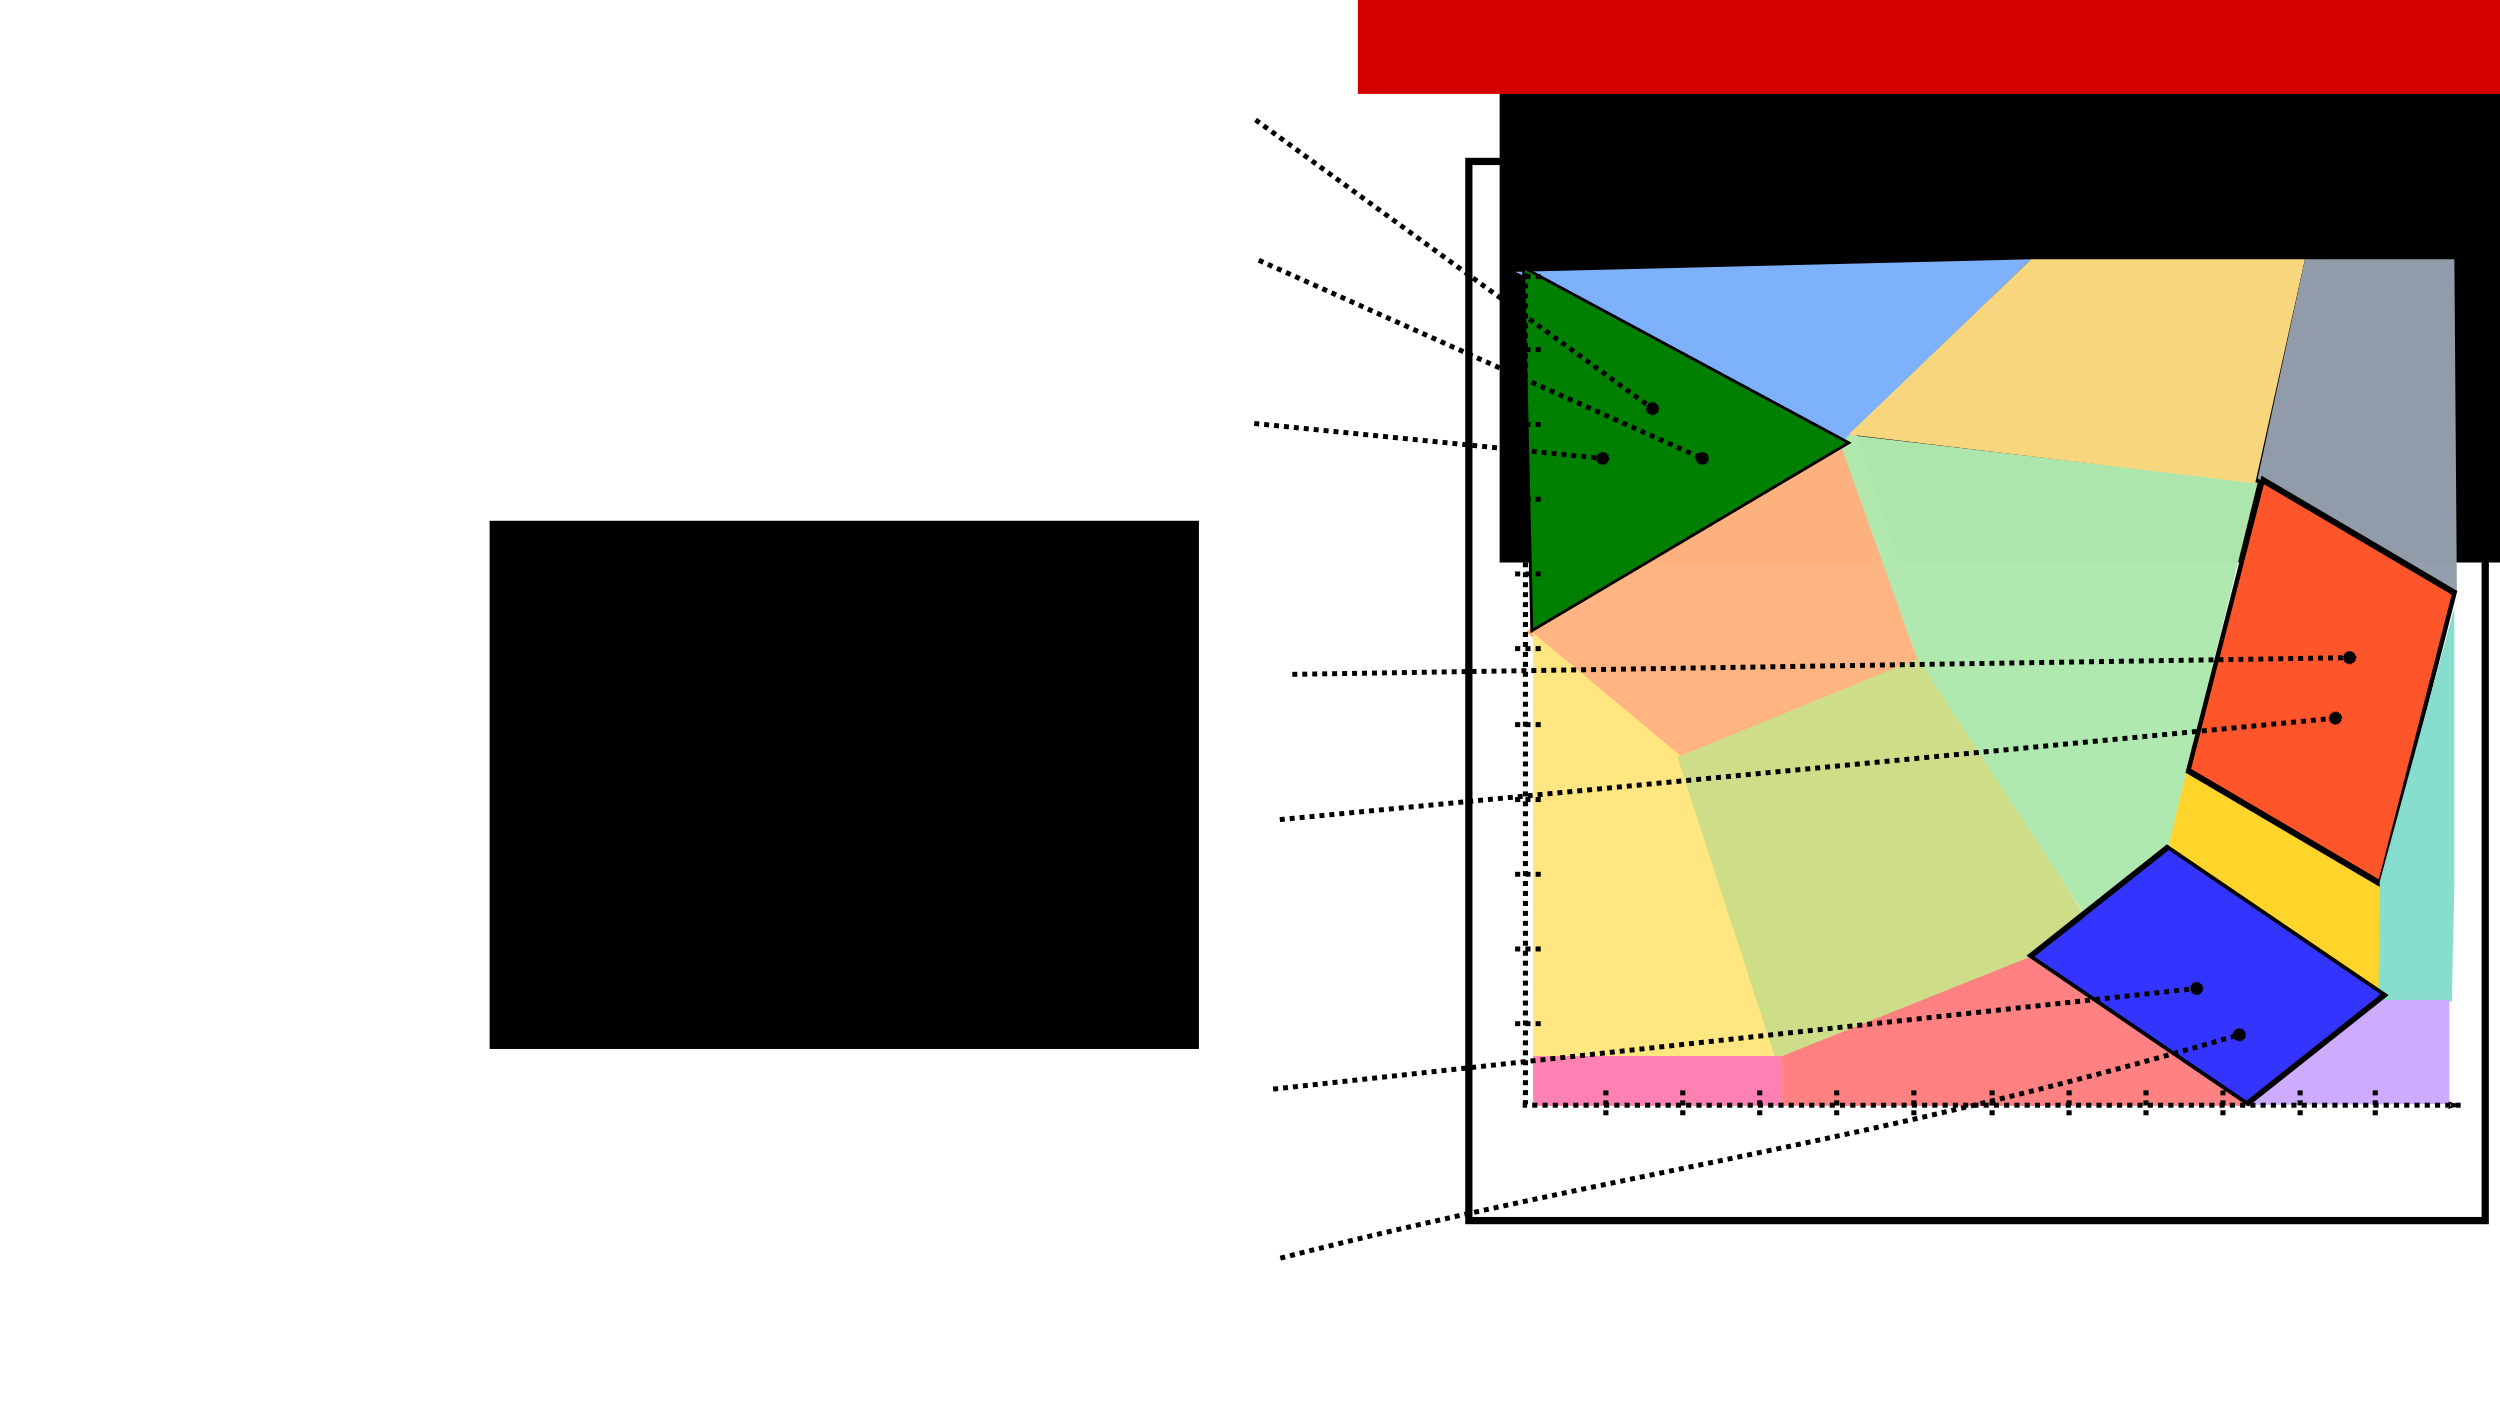 <?xml version="1.0" encoding="UTF-8" standalone="no"?>
<!-- Created with Inkscape (http://www.inkscape.org/) -->

<svg
   xmlns:dc="http://purl.org/dc/elements/1.1/"
   xmlns:cc="http://creativecommons.org/ns#"
   xmlns:rdf="http://www.w3.org/1999/02/22-rdf-syntax-ns#"
   xmlns:svg="http://www.w3.org/2000/svg"
   xmlns="http://www.w3.org/2000/svg"
   xmlns:sodipodi="http://sodipodi.sourceforge.net/DTD/sodipodi-0.dtd"
   xmlns:inkscape="http://www.inkscape.org/namespaces/inkscape"
   width="141.68mm"
   height="80.104mm"
   viewBox="0 0 502.017 283.832"
   id="svg2"
   version="1.1"
   inkscape:version="0.91 r13725"
   sodipodi:docname="equiv_vert.svg">
  <defs
     id="defs4">
    <marker
       inkscape:stockid="DotL"
       orient="auto"
       refY="0"
       refX="0"
       id="DotL"
       style="overflow:visible"
       inkscape:isstock="true">
      <path
         id="path4628"
         d="m -2.5,-1 c 0,2.76 -2.24,5 -5,5 -2.76,0 -5,-2.24 -5,-5 0,-2.76 2.24,-5 5,-5 2.76,0 5,2.24 5,5 z"
         style="fill-rule:evenodd;stroke:#000000;stroke-width:1pt"
         transform="matrix(0.8,0,0,0.8,5.92,0.8)"
         inkscape:connector-curvature="0" />
    </marker>
    <marker
       inkscape:stockid="Arrow2Lend"
       orient="auto"
       refY="0"
       refX="0"
       id="Arrow2Lend"
       style="overflow:visible"
       inkscape:isstock="true">
      <path
         id="path4300"
         style="fill:#008000;fill-opacity:0.987;fill-rule:evenodd;stroke:#008000;stroke-width:0.625;stroke-linejoin:round;stroke-opacity:1"
         d="M 8.719,4.034 -2.207,0.016 8.719,-4.002 c -1.745,2.372 -1.735,5.617 -6e-7,8.035 z"
         transform="matrix(-1.1,0,0,-1.1,-1.1,0)"
         inkscape:connector-curvature="0" />
    </marker>
    <marker
       inkscape:isstock="true"
       style="overflow:visible"
       id="marker5573"
       refX="0"
       refY="0"
       orient="auto"
       inkscape:stockid="DotL">
      <path
         transform="matrix(0.8,0,0,0.8,5.92,0.8)"
         style="fill:#000000;fill-opacity:1;fill-rule:evenodd;stroke:#000000;stroke-width:1pt;stroke-opacity:1"
         d="m -2.5,-1 c 0,2.76 -2.24,5 -5,5 -2.76,0 -5,-2.24 -5,-5 0,-2.76 2.24,-5 5,-5 2.76,0 5,2.24 5,5 z"
         id="path5575"
         inkscape:connector-curvature="0" />
    </marker>
    <marker
       inkscape:isstock="true"
       style="overflow:visible"
       id="marker5477"
       refX="0"
       refY="0"
       orient="auto"
       inkscape:stockid="DotL">
      <path
         transform="matrix(0.8,0,0,0.8,5.92,0.8)"
         style="fill:#000000;fill-opacity:1;fill-rule:evenodd;stroke:#000000;stroke-width:1pt;stroke-opacity:1"
         d="m -2.5,-1 c 0,2.76 -2.24,5 -5,5 -2.76,0 -5,-2.24 -5,-5 0,-2.76 2.24,-5 5,-5 2.76,0 5,2.24 5,5 z"
         id="path5479"
         inkscape:connector-curvature="0" />
    </marker>
    <marker
       inkscape:stockid="DotL"
       orient="auto"
       refY="0"
       refX="0"
       id="marker5387"
       style="overflow:visible"
       inkscape:isstock="true"
       inkscape:collect="always">
      <path
         id="path5389"
         d="m -2.5,-1 c 0,2.76 -2.24,5 -5,5 -2.76,0 -5,-2.24 -5,-5 0,-2.76 2.24,-5 5,-5 2.76,0 5,2.24 5,5 z"
         style="fill:#000000;fill-opacity:1;fill-rule:evenodd;stroke:#000000;stroke-width:1pt;stroke-opacity:1"
         transform="matrix(0.8,0,0,0.8,5.92,0.8)"
         inkscape:connector-curvature="0" />
    </marker>
    <marker
       inkscape:isstock="true"
       style="overflow:visible"
       id="marker5305"
       refX="0"
       refY="0"
       orient="auto"
       inkscape:stockid="DotL"
       inkscape:collect="always">
      <path
         transform="matrix(0.8,0,0,0.8,5.92,0.8)"
         style="fill:#000000;fill-opacity:1;fill-rule:evenodd;stroke:#000000;stroke-width:1pt;stroke-opacity:1"
         d="m -2.5,-1 c 0,2.76 -2.24,5 -5,5 -2.76,0 -5,-2.24 -5,-5 0,-2.76 2.24,-5 5,-5 2.76,0 5,2.24 5,5 z"
         id="path5307"
         inkscape:connector-curvature="0" />
    </marker>
    <marker
       inkscape:isstock="true"
       style="overflow:visible"
       id="marker5225"
       refX="0"
       refY="0"
       orient="auto"
       inkscape:stockid="DotL">
      <path
         transform="matrix(0.8,0,0,0.8,5.92,0.8)"
         style="fill:#000000;fill-opacity:1;fill-rule:evenodd;stroke:#000000;stroke-width:1pt;stroke-opacity:1"
         d="m -2.5,-1 c 0,2.76 -2.24,5 -5,5 -2.76,0 -5,-2.24 -5,-5 0,-2.76 2.24,-5 5,-5 2.76,0 5,2.24 5,5 z"
         id="path5227"
         inkscape:connector-curvature="0" />
    </marker>
    <marker
       inkscape:stockid="DotL"
       orient="auto"
       refY="0"
       refX="0"
       id="marker5087"
       style="overflow:visible"
       inkscape:isstock="true"
       inkscape:collect="always">
      <path
         id="path5089"
         d="m -2.5,-1 c 0,2.76 -2.24,5 -5,5 -2.76,0 -5,-2.24 -5,-5 0,-2.76 2.24,-5 5,-5 2.76,0 5,2.24 5,5 z"
         style="fill:#000000;fill-opacity:1;fill-rule:evenodd;stroke:#000000;stroke-width:1pt;stroke-opacity:1"
         transform="matrix(0.8,0,0,0.8,5.92,0.8)"
         inkscape:connector-curvature="0" />
    </marker>
    <marker
       inkscape:isstock="true"
       style="overflow:visible"
       id="marker5027"
       refX="0"
       refY="0"
       orient="auto"
       inkscape:stockid="DotL"
       inkscape:collect="always">
      <path
         transform="matrix(0.8,0,0,0.8,5.92,0.8)"
         style="fill:#000000;fill-opacity:1;fill-rule:evenodd;stroke:#000000;stroke-width:1pt;stroke-opacity:1"
         d="m -2.5,-1 c 0,2.76 -2.24,5 -5,5 -2.76,0 -5,-2.24 -5,-5 0,-2.76 2.24,-5 5,-5 2.76,0 5,2.24 5,5 z"
         id="path5029"
         inkscape:connector-curvature="0" />
    </marker>
    <marker
       inkscape:stockid="Arrow1Lstart"
       orient="auto"
       refY="0"
       refX="0"
       id="Arrow1Lstart"
       style="overflow:visible"
       inkscape:isstock="true">
      <path
         id="path4279"
         d="M 0,0 5,-5 -12.5,0 5,5 0,0 Z"
         style="fill:#000000;fill-opacity:1;fill-rule:evenodd;stroke:#000000;stroke-width:1pt;stroke-opacity:1"
         transform="matrix(0.8,0,0,0.8,10,0)"
         inkscape:connector-curvature="0" />
    </marker>
    <marker
       inkscape:stockid="Arrow1Lend"
       orient="auto"
       refY="0"
       refX="0"
       id="Arrow1Lend"
       style="overflow:visible"
       inkscape:isstock="true">
      <path
         id="path4282"
         d="M 0,0 5,-5 -12.5,0 5,5 0,0 Z"
         style="fill:#008000;fill-opacity:0.987;fill-rule:evenodd;stroke:#008000;stroke-width:1pt;stroke-opacity:1"
         transform="matrix(-0.8,0,0,-0.8,-10,0)"
         inkscape:connector-curvature="0" />
    </marker>
    <marker
       inkscape:stockid="Arrow1Lstart"
       orient="auto"
       refY="0"
       refX="0"
       id="Arrow1Lstart-4"
       style="overflow:visible"
       inkscape:isstock="true">
      <path
         inkscape:connector-curvature="0"
         id="path4279-6"
         d="M 0,0 5,-5 -12.5,0 5,5 0,0 Z"
         style="fill:#000000;fill-opacity:1;fill-rule:evenodd;stroke:#000000;stroke-width:1pt;stroke-opacity:1"
         transform="matrix(0.8,0,0,0.8,10,0)" />
    </marker>
    <marker
       inkscape:stockid="Arrow1Lstart"
       orient="auto"
       refY="0"
       refX="0"
       id="Arrow1Lstart-3"
       style="overflow:visible"
       inkscape:isstock="true">
      <path
         inkscape:connector-curvature="0"
         id="path4279-0"
         d="M 0,0 5,-5 -12.5,0 5,5 0,0 Z"
         style="fill:#000000;fill-opacity:1;fill-rule:evenodd;stroke:#000000;stroke-width:1pt;stroke-opacity:1"
         transform="matrix(0.8,0,0,0.8,10,0)" />
    </marker>
    <marker
       inkscape:stockid="Arrow2Lend"
       orient="auto"
       refY="0"
       refX="0"
       id="Arrow2Lend-7"
       style="overflow:visible"
       inkscape:isstock="true">
      <path
         inkscape:connector-curvature="0"
         id="path4300-8"
         style="fill:#ff0000;fill-opacity:0.987;fill-rule:evenodd;stroke:#ff0000;stroke-width:0.625;stroke-linejoin:round;stroke-opacity:1"
         d="M 8.719,4.034 -2.207,0.016 8.719,-4.002 c -1.745,2.372 -1.735,5.617 -6e-7,8.035 z"
         transform="matrix(-1.1,0,0,-1.1,-1.1,0)" />
    </marker>
    <marker
       inkscape:stockid="Arrow2Lend"
       orient="auto"
       refY="0"
       refX="0"
       id="Arrow2Lend-7-2"
       style="overflow:visible"
       inkscape:isstock="true">
      <path
         inkscape:connector-curvature="0"
         id="path4300-8-4"
         style="fill:#0000ff;fill-opacity:0.987;fill-rule:evenodd;stroke:#0000ff;stroke-width:0.625;stroke-linejoin:round;stroke-opacity:1"
         d="M 8.719,4.034 -2.207,0.016 8.719,-4.002 c -1.745,2.372 -1.735,5.617 -6e-7,8.035 z"
         transform="matrix(-1.1,0,0,-1.1,-1.1,0)" />
    </marker>
  </defs>
  <sodipodi:namedview
     id="base"
     pagecolor="#ffffff"
     bordercolor="#666666"
     borderopacity="1.0"
     inkscape:pageopacity="0.0"
     inkscape:pageshadow="2"
     inkscape:zoom="1.28"
     inkscape:cx="504.7782"
     inkscape:cy="257.37199"
     inkscape:document-units="px"
     inkscape:current-layer="layer1"
     showgrid="true"
     inkscape:window-width="1920"
     inkscape:window-height="1138"
     inkscape:window-x="1672"
     inkscape:window-y="-8"
     inkscape:window-maximized="1"
     showguides="false"
     fit-margin-top="0"
     fit-margin-left="0"
     fit-margin-right="0"
     fit-margin-bottom="0">
    <inkscape:grid
       type="xygrid"
       id="grid4232"
       originx="-6.146"
       originy="-106.23" />
  </sodipodi:namedview>
  <g
     inkscape:label="Layer 1"
     inkscape:groupmode="layer"
     id="layer1"
     transform="translate(-6.146,-662.301)">
    <rect
       style="fill:none;stroke:#000000;stroke-width:1.863;stroke-opacity:1"
       id="rect3336"
       width="255.621"
       height="277.465"
       x="281.63"
       y="390.93" />
    <flowRoot
       xml:space="preserve"
       id="flowRoot4138"
       style="font-style:normal;font-weight:normal;font-size:12.5px;line-height:125%;font-family:sans-serif;letter-spacing:0px;word-spacing:0px;fill:#000000;fill-opacity:1;stroke:none;stroke-width:1px;stroke-linecap:butt;stroke-linejoin:miter;stroke-opacity:1"
       transform="translate(58,660.032)"><flowRegion
         id="flowRegion4140"><rect
           id="rect4142"
           width="142.431"
           height="106.066"
           x="46.467"
           y="106.843"
           style="font-size:12.5px" /></flowRegion><flowPara
         id="flowPara4144" /></flowRoot>    <flowRoot
       xml:space="preserve"
       id="flowRoot4146"
       style="font-style:normal;font-variant:normal;font-weight:600;font-stretch:normal;font-size:17.5px;line-height:178%;font-family:'Segoe UI';-inkscape-font-specification:'Segoe UI, Semi-Bold';text-align:end;letter-spacing:0px;word-spacing:0px;writing-mode:lr-tb;text-anchor:end;fill:#000000;fill-opacity:1;stroke:none;stroke-width:1px;stroke-linecap:butt;stroke-linejoin:miter;stroke-opacity:1"
       transform="translate(271.171,470.45)"><flowRegion
         id="flowRegion4148"><rect
           id="rect4150"
           width="217.442"
           height="221.045"
           x="36.11"
           y="83.762"
           style="font-style:normal;font-variant:normal;font-weight:600;font-stretch:normal;font-size:17.5px;line-height:178%;font-family:'Segoe UI';-inkscape-font-specification:'Segoe UI, Semi-Bold';text-align:end;writing-mode:lr-tb;text-anchor:end" /></flowRegion><flowPara
         id="flowPara4929" /><flowPara
         id="flowPara4925"
         style="font-style:normal;font-variant:normal;font-weight:600;font-stretch:normal;font-size:17.5px;line-height:178%;font-family:'Segoe UI';-inkscape-font-specification:'Segoe UI, Semi-Bold';text-align:end;writing-mode:lr-tb;text-anchor:end;fill:#0000ff">The room was spotless.</flowPara><flowPara
         id="flowPara4927"
         style="font-style:normal;font-variant:normal;font-weight:600;font-stretch:normal;font-size:17.5px;line-height:178%;font-family:'Segoe UI';-inkscape-font-specification:'Segoe UI, Semi-Bold';text-align:end;writing-mode:lr-tb;text-anchor:end;fill:#0000ff">The room was clean.</flowPara><flowPara
         id="flowPara4207"
         style="font-style:normal;font-variant:normal;font-weight:600;font-stretch:normal;font-size:17.5px;line-height:178%;font-family:'Segoe UI';-inkscape-font-specification:'Segoe UI, Semi-Bold';text-align:end;writing-mode:lr-tb;text-anchor:end;fill:#0000ff" /><flowPara
         id="flowPara4209"
         style="font-style:normal;font-variant:normal;font-weight:600;font-stretch:normal;font-size:17.5px;line-height:178%;font-family:'Segoe UI';-inkscape-font-specification:'Segoe UI, Semi-Bold';text-align:end;writing-mode:lr-tb;text-anchor:end;fill:#0000ff" /><flowPara
         id="flowPara4179"
         style="font-style:normal;font-variant:normal;font-weight:600;font-stretch:normal;font-size:17.5px;line-height:178%;font-family:'Segoe UI';-inkscape-font-specification:'Segoe UI, Semi-Bold';text-align:end;writing-mode:lr-tb;text-anchor:end;fill:#0000ff" /><flowPara
         id="flowPara4187"
         style="font-style:normal;font-variant:normal;font-weight:600;font-stretch:normal;font-size:17.5px;line-height:178%;font-family:'Segoe UI';-inkscape-font-specification:'Segoe UI, Semi-Bold';text-align:end;writing-mode:lr-tb;text-anchor:end;fill:#0000ff" /><flowPara
         id="flowPara4183"
         style="font-style:normal;font-variant:normal;font-weight:600;font-stretch:normal;font-size:17.5px;line-height:178%;font-family:'Segoe UI';-inkscape-font-specification:'Segoe UI, Semi-Bold';text-align:end;writing-mode:lr-tb;text-anchor:end;fill:#0000ff" /><flowPara
         id="flowPara4201"
         style="font-style:normal;font-variant:normal;font-weight:600;font-stretch:normal;font-size:17.5px;line-height:178%;font-family:'Segoe UI';-inkscape-font-specification:'Segoe UI, Semi-Bold';text-align:end;writing-mode:lr-tb;text-anchor:end;fill:#0000ff" /><flowPara
         id="flowPara4203"
         style="font-style:normal;font-variant:normal;font-weight:600;font-stretch:normal;font-size:17.5px;line-height:178%;font-family:'Segoe UI';-inkscape-font-specification:'Segoe UI, Semi-Bold';text-align:end;writing-mode:lr-tb;text-anchor:end;fill:#0000ff" /><flowPara
         id="flowPara4185"
         style="font-style:normal;font-variant:normal;font-weight:600;font-stretch:normal;font-size:17.5px;line-height:178%;font-family:'Segoe UI';-inkscape-font-specification:'Segoe UI, Semi-Bold';text-align:end;writing-mode:lr-tb;text-anchor:end;fill:#0000ff" /></flowRoot>    <flowRoot
       xml:space="preserve"
       id="flowRoot4146-6"
       style="font-style:normal;font-variant:normal;font-weight:600;font-stretch:normal;font-size:17.5px;line-height:178%;font-family:'Segoe UI';-inkscape-font-specification:'Segoe UI, Semi-Bold';text-align:end;letter-spacing:0px;word-spacing:0px;writing-mode:lr-tb;text-anchor:end;fill:#d40000;fill-opacity:1;stroke:none;stroke-width:1px;stroke-linecap:butt;stroke-linejoin:miter;stroke-opacity:1"
       transform="translate(242.704,355.886)"><flowRegion
         id="flowRegion4148-9"><rect
           id="rect4150-0"
           width="250.404"
           height="241.512"
           x="36.11"
           y="83.762"
           style="font-style:normal;font-variant:normal;font-weight:600;font-stretch:normal;font-size:17.5px;line-height:178%;font-family:'Segoe UI';-inkscape-font-specification:'Segoe UI, Semi-Bold';text-align:end;writing-mode:lr-tb;text-anchor:end;fill:#d40000" /></flowRegion><flowPara
         id="flowPara4915-5" /><flowPara
         id="flowPara4917-8"
         style="font-style:normal;font-variant:normal;font-weight:600;font-stretch:normal;font-size:17.5px;line-height:178%;font-family:'Segoe UI';-inkscape-font-specification:'Segoe UI, Semi-Bold';text-align:end;writing-mode:lr-tb;text-anchor:end" /><flowPara
         id="flowPara4193-9"
         style="font-style:normal;font-variant:normal;font-weight:600;font-stretch:normal;font-size:17.5px;line-height:178%;font-family:'Segoe UI';-inkscape-font-specification:'Segoe UI, Semi-Bold';text-align:end;writing-mode:lr-tb;text-anchor:end">The bathroom was tiny.</flowPara><flowPara
         id="flowPara4197-0"
         style="font-style:normal;font-variant:normal;font-weight:600;font-stretch:normal;font-size:17.5px;line-height:178%;font-family:'Segoe UI';-inkscape-font-specification:'Segoe UI, Semi-Bold';text-align:end;writing-mode:lr-tb;text-anchor:end">It has the smallest bathroom.</flowPara><flowPara
         id="flowPara4927-9"
         style="font-style:normal;font-variant:normal;font-weight:600;font-stretch:normal;font-size:17.5px;line-height:178%;font-family:'Segoe UI';-inkscape-font-specification:'Segoe UI, Semi-Bold';text-align:end;writing-mode:lr-tb;text-anchor:end" /><flowPara
         id="flowPara4207-8"
         style="font-style:normal;font-variant:normal;font-weight:600;font-stretch:normal;font-size:17.5px;line-height:178%;font-family:'Segoe UI';-inkscape-font-specification:'Segoe UI, Semi-Bold';text-align:end;writing-mode:lr-tb;text-anchor:end" /><flowPara
         id="flowPara4209-7"
         style="font-style:normal;font-variant:normal;font-weight:600;font-stretch:normal;font-size:17.5px;line-height:178%;font-family:'Segoe UI';-inkscape-font-specification:'Segoe UI, Semi-Bold';text-align:end;writing-mode:lr-tb;text-anchor:end" /><flowPara
         id="flowPara4179-9"
         style="font-style:normal;font-variant:normal;font-weight:600;font-stretch:normal;font-size:17.5px;line-height:178%;font-family:'Segoe UI';-inkscape-font-specification:'Segoe UI, Semi-Bold';text-align:end;writing-mode:lr-tb;text-anchor:end" /><flowPara
         id="flowPara4187-7"
         style="font-style:normal;font-variant:normal;font-weight:600;font-stretch:normal;font-size:17.5px;line-height:178%;font-family:'Segoe UI';-inkscape-font-specification:'Segoe UI, Semi-Bold';text-align:end;writing-mode:lr-tb;text-anchor:end" /><flowPara
         id="flowPara4183-2"
         style="font-style:normal;font-variant:normal;font-weight:600;font-stretch:normal;font-size:17.5px;line-height:178%;font-family:'Segoe UI';-inkscape-font-specification:'Segoe UI, Semi-Bold';text-align:end;writing-mode:lr-tb;text-anchor:end" /><flowPara
         id="flowPara4201-1"
         style="font-style:normal;font-variant:normal;font-weight:600;font-stretch:normal;font-size:17.5px;line-height:178%;font-family:'Segoe UI';-inkscape-font-specification:'Segoe UI, Semi-Bold';text-align:end;writing-mode:lr-tb;text-anchor:end" /><flowPara
         id="flowPara4203-9"
         style="font-style:normal;font-variant:normal;font-weight:600;font-stretch:normal;font-size:17.5px;line-height:178%;font-family:'Segoe UI';-inkscape-font-specification:'Segoe UI, Semi-Bold';text-align:end;writing-mode:lr-tb;text-anchor:end" /><flowPara
         id="flowPara4185-9"
         style="font-style:normal;font-variant:normal;font-weight:600;font-stretch:normal;font-size:17.5px;line-height:178%;font-family:'Segoe UI';-inkscape-font-specification:'Segoe UI, Semi-Bold';text-align:end;writing-mode:lr-tb;text-anchor:end" /></flowRoot>    <flowRoot
       xml:space="preserve"
       id="flowRoot4146-5"
       style="font-style:normal;font-variant:normal;font-weight:600;font-stretch:normal;font-size:17.5px;line-height:178%;font-family:'Segoe UI';-inkscape-font-specification:'Segoe UI, Semi-Bold';text-align:end;letter-spacing:0px;word-spacing:0px;writing-mode:lr-tb;text-anchor:end;fill:#008000;fill-opacity:1;stroke:none;stroke-width:1px;stroke-linecap:butt;stroke-linejoin:miter;stroke-opacity:1"
       transform="translate(252.173,274.844)"><flowRegion
         id="flowRegion4148-92"><rect
           id="rect4150-4"
           width="238.68"
           height="231.578"
           x="36.11"
           y="83.762"
           style="font-style:normal;font-variant:normal;font-weight:600;font-stretch:normal;font-size:17.5px;line-height:178%;font-family:'Segoe UI';-inkscape-font-specification:'Segoe UI, Semi-Bold';text-align:end;writing-mode:lr-tb;text-anchor:end;fill:#008000" /></flowRegion><flowPara
         id="flowPara4152-4" /><flowPara
         id="flowPara4162-9">The staff were rude.</flowPara><flowPara
         id="flowPara4154-5">The service was impolite.</flowPara><flowPara
         id="flowPara4915-0">The staff showed no respect.</flowPara><flowPara
         id="flowPara4185-97" /></flowRoot>    <g
       id="g4437"
       transform="translate(58,-38)">
      <rect
         y="732.719"
         x="243.1"
         height="212.684"
         width="204.098"
         id="rect3336-4"
         style="fill:none;stroke:#000000;stroke-width:1.458;stroke-opacity:1" />
      <path
         sodipodi:nodetypes="ccccc"
         inkscape:connector-curvature="0"
         id="path6018"
         d="m 426.505,877.892 0.758,22.248 -44.747,-30.379 3.536,-15.43 z"
         style="opacity:1;fill:#ffd42a;fill-opacity:0.987" />
      <path
         inkscape:connector-curvature="0"
         id="path6020"
         d="M 254.485,827.168 285.053,852.362 336,832.207 320.716,786.857 Z"
         style="opacity:1;fill:#ffb380;fill-opacity:0.987" />
      <path
         inkscape:connector-curvature="0"
         id="path6022"
         d="m 276,857.362 10,-5 -30,-25 0,85 50,0 -20,-60"
         style="opacity:1;fill:#ffe680;fill-opacity:0.987" />
      <path
         sodipodi:nodetypes="cccccc"
         inkscape:connector-curvature="0"
         id="path6024"
         d="m 334.99,831.857 32.02,52.816 -12.02,8.699 -50,20.505 -20,-61.515 z"
         style="opacity:1;fill:#cdde87;fill-opacity:0.987" />
      <path
         inkscape:connector-curvature="0"
         id="path6026"
         d="m 306,912.362 0,10 -50,0 0,-10 z"
         style="opacity:1;fill:#ff80b2;fill-opacity:0.987" />
      <path
         inkscape:connector-curvature="0"
         id="path6028"
         d="m 356,892.362 45,30 -95,0 0,-10 50,-20 45,30"
         style="opacity:1;fill:#ff8080;fill-opacity:0.987" />
      <path
         sodipodi:nodetypes="cccccc"
         inkscape:connector-curvature="0"
         id="path6030"
         d="m 316.959,787.362 84.546,9.845 -18.105,73.664 -17.046,12.502 -33.638,-51.709 z"
         style="opacity:1;fill:#afe9af;fill-opacity:0.987" />
      <path
         sodipodi:nodetypes="cccc"
         inkscape:connector-curvature="0"
         id="path6032"
         d="M 252.464,754.888 356,752.362 318.561,788.551 Z"
         style="opacity:1;fill:#80b3ff;fill-opacity:0.987" />
      <path
         sodipodi:nodetypes="ccccc"
         inkscape:connector-curvature="0"
         id="path6034"
         d="m 356,752.362 55,0 -10,45 -81.607,-9.821 z"
         style="opacity:1;fill:#fad880;fill-opacity:0.987" />
      <path
         transform="matrix(0.585,0.016,-0.015,0.573,96.804,382.818)"
         inkscape:transform-center-y="-4.113104"
         inkscape:transform-center-x="2.6055692"
         d="M 398.387,698.123 291.359,766.965 285.254,639.856 Z"
         inkscape:randomized="0"
         inkscape:rounded="0"
         inkscape:flatsided="true"
         sodipodi:arg2="0.99920173"
         sodipodi:arg1="-0.047995816"
         sodipodi:r2="42.426407"
         sodipodi:r1="73.471222"
         sodipodi:cy="701.64795"
         sodipodi:cx="325"
         sodipodi:sides="3"
         id="path11713"
         style="opacity:1;fill:#008000;fill-opacity:1;stroke:#000000;stroke-width:1;stroke-miterlimit:4;stroke-dasharray:none;stroke-dashoffset:0;stroke-opacity:1"
         sodipodi:type="star" />
      <path
         sodipodi:nodetypes="ccccc"
         inkscape:connector-curvature="0"
         id="path6036"
         d="m 411,752.362 30,0 0.505,66.515 -40,-22.475 z"
         style="opacity:1;fill:#939dac;fill-opacity:0.987" />
      <path
         transform="matrix(2.128,0,0,3.227,-482.503,-1837.303)"
         inkscape:transform-center-y="3.6532515"
         inkscape:transform-center-x="1.6930705"
         d="m 426.966,841.35 -18.096,-7.022 7.022,-18.096 18.096,7.022 z"
         inkscape:randomized="0"
         inkscape:rounded="0"
         inkscape:flatsided="true"
         sodipodi:arg2="1.9409408"
         sodipodi:arg1="1.1555426"
         sodipodi:r2="22.36068"
         sodipodi:r1="13.72548"
         sodipodi:cy="828.79077"
         sodipodi:cx="421.42856"
         sodipodi:sides="4"
         id="path11715"
         style="opacity:1;fill:#ff552b;fill-opacity:1;stroke:#000000;stroke-width:0.411;stroke-miterlimit:4;stroke-dasharray:none;stroke-dashoffset:0;stroke-opacity:1"
         sodipodi:type="star" />
      <path
         sodipodi:nodetypes="cccccc"
         inkscape:connector-curvature="0"
         id="path6038"
         d="m 441,822.362 0,55 -0.505,24.041 -14.747,0.253 L 426,877.362 Z"
         style="opacity:1;fill:#87decd;fill-opacity:0.987" />
      <path
         sodipodi:nodetypes="ccccc"
         inkscape:connector-curvature="0"
         id="path6040"
         d="m 424.99,901.1 15,0 0,20.893 -40,0.179 z"
         style="opacity:1;fill:#ccaaff;fill-opacity:0.987" />
      <path
         transform="matrix(-0.712,1.638,-2.736,-1.181,2959.069,1184.675)"
         inkscape:transform-center-y="-2.6409227"
         inkscape:transform-center-x="2.5314431"
         d="m 427.33,840.252 -17.363,-5.56 5.56,-17.363 17.363,5.56 z"
         inkscape:randomized="0"
         inkscape:rounded="0"
         inkscape:flatsided="true"
         sodipodi:arg2="1.8807165"
         sodipodi:arg1="1.0953183"
         sodipodi:r2="22.36068"
         sodipodi:r1="12.891721"
         sodipodi:cy="828.79077"
         sodipodi:cx="421.42856"
         sodipodi:sides="4"
         id="path11715-4"
         style="opacity:1;fill:#0000ff;fill-opacity:0.794;stroke:#000000;stroke-width:0.411;stroke-miterlimit:4;stroke-dasharray:none;stroke-dashoffset:0;stroke-opacity:1"
         sodipodi:type="star" />
      <g
         style="stroke-width:1;stroke-miterlimit:4;stroke-dasharray:1, 1;stroke-dashoffset:0"
         id="g4818-0"
         transform="matrix(0,-1,-1.03,0,1204.503,1176.11)">
        <g
           id="g7744">
          <g
             transform="matrix(0,-1,-1,0,1176.24,1176.942)"
             id="g4818">
            <path
               inkscape:connector-curvature="0"
               id="path4236"
               d="m 270.253,919.383 c 0,5 0,5 0,5"
               style="fill:none;fill-rule:evenodd;stroke:#000000;stroke-width:1;stroke-linecap:butt;stroke-linejoin:miter;stroke-miterlimit:4;stroke-dasharray:none;stroke-opacity:1" />
            <path
               inkscape:connector-curvature="0"
               id="path4238"
               d="m 285.253,919.383 c 0,5 0,5 0,5"
               style="fill:none;fill-rule:evenodd;stroke:#000000;stroke-width:1;stroke-linecap:butt;stroke-linejoin:miter;stroke-miterlimit:4;stroke-dasharray:none;stroke-opacity:1" />
            <path
               inkscape:connector-curvature="0"
               id="path4240"
               d="m 300.253,919.383 0,5"
               style="fill:none;fill-rule:evenodd;stroke:#000000;stroke-width:1;stroke-linecap:butt;stroke-linejoin:miter;stroke-miterlimit:4;stroke-dasharray:none;stroke-opacity:1" />
            <path
               inkscape:connector-curvature="0"
               id="path4242"
               d="m 315.253,919.383 c 0,5 0,5 0,5"
               style="fill:none;fill-rule:evenodd;stroke:#000000;stroke-width:1;stroke-linecap:butt;stroke-linejoin:miter;stroke-miterlimit:4;stroke-dasharray:none;stroke-opacity:1" />
            <path
               inkscape:connector-curvature="0"
               id="path4244"
               d="m 330.303,919.383 c 0,5 0,5 0,5"
               style="fill:none;fill-rule:evenodd;stroke:#000000;stroke-width:1;stroke-linecap:butt;stroke-linejoin:miter;stroke-miterlimit:4;stroke-dasharray:none;stroke-opacity:1" />
            <path
               inkscape:connector-curvature="0"
               id="path4236-6"
               d="m 345.561,919.383 c 0,5 0,5 0,5"
               style="fill:none;fill-rule:evenodd;stroke:#000000;stroke-width:1;stroke-linecap:butt;stroke-linejoin:miter;stroke-miterlimit:4;stroke-dasharray:none;stroke-opacity:1" />
            <path
               inkscape:connector-curvature="0"
               id="path4238-3"
               d="m 360.561,919.383 c 0,5 0,5 0,5"
               style="fill:none;fill-rule:evenodd;stroke:#000000;stroke-width:1;stroke-linecap:butt;stroke-linejoin:miter;stroke-miterlimit:4;stroke-dasharray:none;stroke-opacity:1" />
            <path
               inkscape:connector-curvature="0"
               id="path4240-1"
               d="m 375.561,919.383 0,5"
               style="fill:none;fill-rule:evenodd;stroke:#000000;stroke-width:1;stroke-linecap:butt;stroke-linejoin:miter;stroke-miterlimit:4;stroke-dasharray:none;stroke-opacity:1" />
            <path
               inkscape:connector-curvature="0"
               id="path4242-8"
               d="m 390.561,919.383 c 0,5 0,5 0,5"
               style="fill:none;fill-rule:evenodd;stroke:#000000;stroke-width:1;stroke-linecap:butt;stroke-linejoin:miter;stroke-miterlimit:4;stroke-dasharray:none;stroke-opacity:1" />
            <path
               inkscape:connector-curvature="0"
               id="path4244-5"
               d="m 405.612,919.383 c 0,5 0,5 0,5"
               style="fill:none;fill-rule:evenodd;stroke:#000000;stroke-width:1;stroke-linecap:butt;stroke-linejoin:miter;stroke-miterlimit:4;stroke-dasharray:none;stroke-opacity:1" />
            <path
               inkscape:connector-curvature="0"
               id="path4273"
               d="m 420.253,924.383 0,-5"
               style="fill:none;fill-rule:evenodd;stroke:#000000;stroke-width:1;stroke-linecap:butt;stroke-linejoin:miter;stroke-miterlimit:4;stroke-dasharray:none;stroke-opacity:1" />
            <path
               sodipodi:nodetypes="cc"
               inkscape:connector-curvature="0"
               id="path4230"
               d="m 436.898,922.362 -182.857,0"
               style="fill:none;fill-rule:evenodd;stroke:#000000;stroke-width:1;stroke-linecap:butt;stroke-linejoin:miter;stroke-miterlimit:4;stroke-dasharray:none;stroke-opacity:1;marker-start:url(#Arrow1Lstart)" />
          </g>
          <path
             sodipodi:nodetypes="cc"
             inkscape:connector-curvature="0"
             id="path4230-0"
             d="m 436.898,922.362 -182.857,0"
             style="fill:none;fill-rule:evenodd;stroke:#000000;stroke-width:1;stroke-linecap:butt;stroke-linejoin:miter;stroke-miterlimit:4;stroke-dasharray:none;stroke-dashoffset:0;stroke-opacity:1;marker-start:url(#Arrow1Lstart-3)" />
        </g>
        <path
           style="fill:none;fill-rule:evenodd;stroke:#000000;stroke-width:1;stroke-linecap:butt;stroke-linejoin:miter;stroke-miterlimit:4;stroke-dasharray:1, 1;stroke-dashoffset:0;stroke-opacity:1"
           d="m 270.253,919.383 c 0,5 0,5 0,5"
           id="path4236-2"
           inkscape:connector-curvature="0" />
        <path
           style="fill:none;fill-rule:evenodd;stroke:#000000;stroke-width:1;stroke-linecap:butt;stroke-linejoin:miter;stroke-miterlimit:4;stroke-dasharray:none;stroke-dashoffset:0;stroke-opacity:1"
           d="m 285.253,919.383 c 0,5 0,5 0,5"
           id="path4238-35"
           inkscape:connector-curvature="0" />
        <path
           style="fill:none;fill-rule:evenodd;stroke:#000000;stroke-width:1;stroke-linecap:butt;stroke-linejoin:miter;stroke-miterlimit:4;stroke-dasharray:none;stroke-dashoffset:0;stroke-opacity:1"
           d="m 300.253,919.383 0,5"
           id="path4240-6"
           inkscape:connector-curvature="0" />
        <path
           style="fill:none;fill-rule:evenodd;stroke:#000000;stroke-width:1;stroke-linecap:butt;stroke-linejoin:miter;stroke-miterlimit:4;stroke-dasharray:none;stroke-dashoffset:0;stroke-opacity:1"
           d="m 315.253,919.383 c 0,5 0,5 0,5"
           id="path4242-84"
           inkscape:connector-curvature="0" />
        <path
           style="fill:none;fill-rule:evenodd;stroke:#000000;stroke-width:1;stroke-linecap:butt;stroke-linejoin:miter;stroke-miterlimit:4;stroke-dasharray:none;stroke-dashoffset:0;stroke-opacity:1"
           d="m 330.303,919.383 c 0,5 0,5 0,5"
           id="path4244-6"
           inkscape:connector-curvature="0" />
        <path
           style="fill:none;fill-rule:evenodd;stroke:#000000;stroke-width:1;stroke-linecap:butt;stroke-linejoin:miter;stroke-miterlimit:4;stroke-dasharray:none;stroke-dashoffset:0;stroke-opacity:1"
           d="m 345.561,919.383 c 0,5 0,5 0,5"
           id="path4236-6-6"
           inkscape:connector-curvature="0" />
        <path
           style="fill:none;fill-rule:evenodd;stroke:#000000;stroke-width:1;stroke-linecap:butt;stroke-linejoin:miter;stroke-miterlimit:4;stroke-dasharray:1, 1;stroke-dashoffset:0;stroke-opacity:1"
           d="m 360.561,919.383 c 0,5 0,5 0,5"
           id="path4238-3-1"
           inkscape:connector-curvature="0" />
        <path
           style="fill:none;fill-rule:evenodd;stroke:#000000;stroke-width:1;stroke-linecap:butt;stroke-linejoin:miter;stroke-miterlimit:4;stroke-dasharray:none;stroke-dashoffset:0;stroke-opacity:1"
           d="m 375.561,919.383 0,5"
           id="path4240-1-6"
           inkscape:connector-curvature="0" />
        <path
           style="fill:none;fill-rule:evenodd;stroke:#000000;stroke-width:1;stroke-linecap:butt;stroke-linejoin:miter;stroke-miterlimit:4;stroke-dasharray:none;stroke-dashoffset:0;stroke-opacity:1"
           d="m 390.561,919.383 c 0,5 0,5 0,5"
           id="path4242-8-7"
           inkscape:connector-curvature="0" />
        <path
           style="fill:none;fill-rule:evenodd;stroke:#000000;stroke-width:1;stroke-linecap:butt;stroke-linejoin:miter;stroke-miterlimit:4;stroke-dasharray:none;stroke-dashoffset:0;stroke-opacity:1"
           d="m 405.612,919.383 c 0,5 0,5 0,5"
           id="path4244-5-0"
           inkscape:connector-curvature="0" />
        <path
           style="fill:none;fill-rule:evenodd;stroke:#000000;stroke-width:1;stroke-linecap:butt;stroke-linejoin:miter;stroke-miterlimit:4;stroke-dasharray:none;stroke-dashoffset:0;stroke-opacity:1"
           d="m 420.253,924.383 0,-5"
           id="path4273-8"
           inkscape:connector-curvature="0" />
      </g>
    </g>
    <path
       style="fill:none;stroke:#000000;stroke-width:1;stroke-miterlimit:4;stroke-dasharray:1, 1;stroke-dashoffset:0;stroke-opacity:1;marker-end:url(#marker5087)"
       d="M 263.138,826.882 475.143,806.505"
       id="path5079"
       inkscape:connector-curvature="0"
       sodipodi:nodetypes="cc" />
    <path
       style="fill:none;stroke:#000000;stroke-width:1;stroke-miterlimit:4;stroke-dasharray:1, 1;stroke-dashoffset:0;stroke-opacity:1;marker-end:url(#marker5305)"
       d="M 265.655,797.714 478,794.362"
       id="path5297"
       inkscape:connector-curvature="0"
       sodipodi:nodetypes="cc" />
    <path
       style="fill:none;stroke:#000000;stroke-width:1;stroke-miterlimit:4;stroke-dasharray:1, 1;stroke-dashoffset:0;stroke-opacity:1;marker-end:url(#marker5477)"
       d="M 258.269,686.372 338,744.362"
       id="path5469"
       inkscape:connector-curvature="0"
       sodipodi:nodetypes="cc" />
    <path
       style="fill:none;stroke:#000000;stroke-width:1;stroke-miterlimit:4;stroke-dasharray:1, 1;stroke-dashoffset:0;stroke-opacity:1;marker-end:url(#marker5573)"
       d="m 258,747.331 70,7.031"
       id="path5565"
       inkscape:connector-curvature="0"
       sodipodi:nodetypes="cc" />
    <path
       style="fill:none;stroke:#000000;stroke-width:1;stroke-miterlimit:4;stroke-dasharray:1, 1;stroke-dashoffset:0;stroke-opacity:1;marker-end:url(#marker5387)"
       d="M 261.8,881.002 447.286,860.791"
       id="path5295"
       inkscape:connector-curvature="0"
       sodipodi:nodetypes="cc" />
    <path
       style="fill:none;stroke:#000000;stroke-width:1;stroke-miterlimit:4;stroke-dasharray:1, 1;stroke-dashoffset:0;stroke-opacity:1;marker-end:url(#marker5027)"
       d="m 263.24,914.949 c 68.857,-17.558 116.76,-22.586 192.617,-44.872"
       id="path5019"
       inkscape:connector-curvature="0"
       sodipodi:nodetypes="cc" />
    <path
       style="fill:none;stroke:#000000;stroke-width:1;stroke-miterlimit:4;stroke-dasharray:1, 1;stroke-dashoffset:0;stroke-opacity:1;marker-end:url(#marker5225)"
       d="M 258.916,714.564 348,754.362"
       id="path5145"
       inkscape:connector-curvature="0"
       sodipodi:nodetypes="cc" />
  </g>
</svg>
